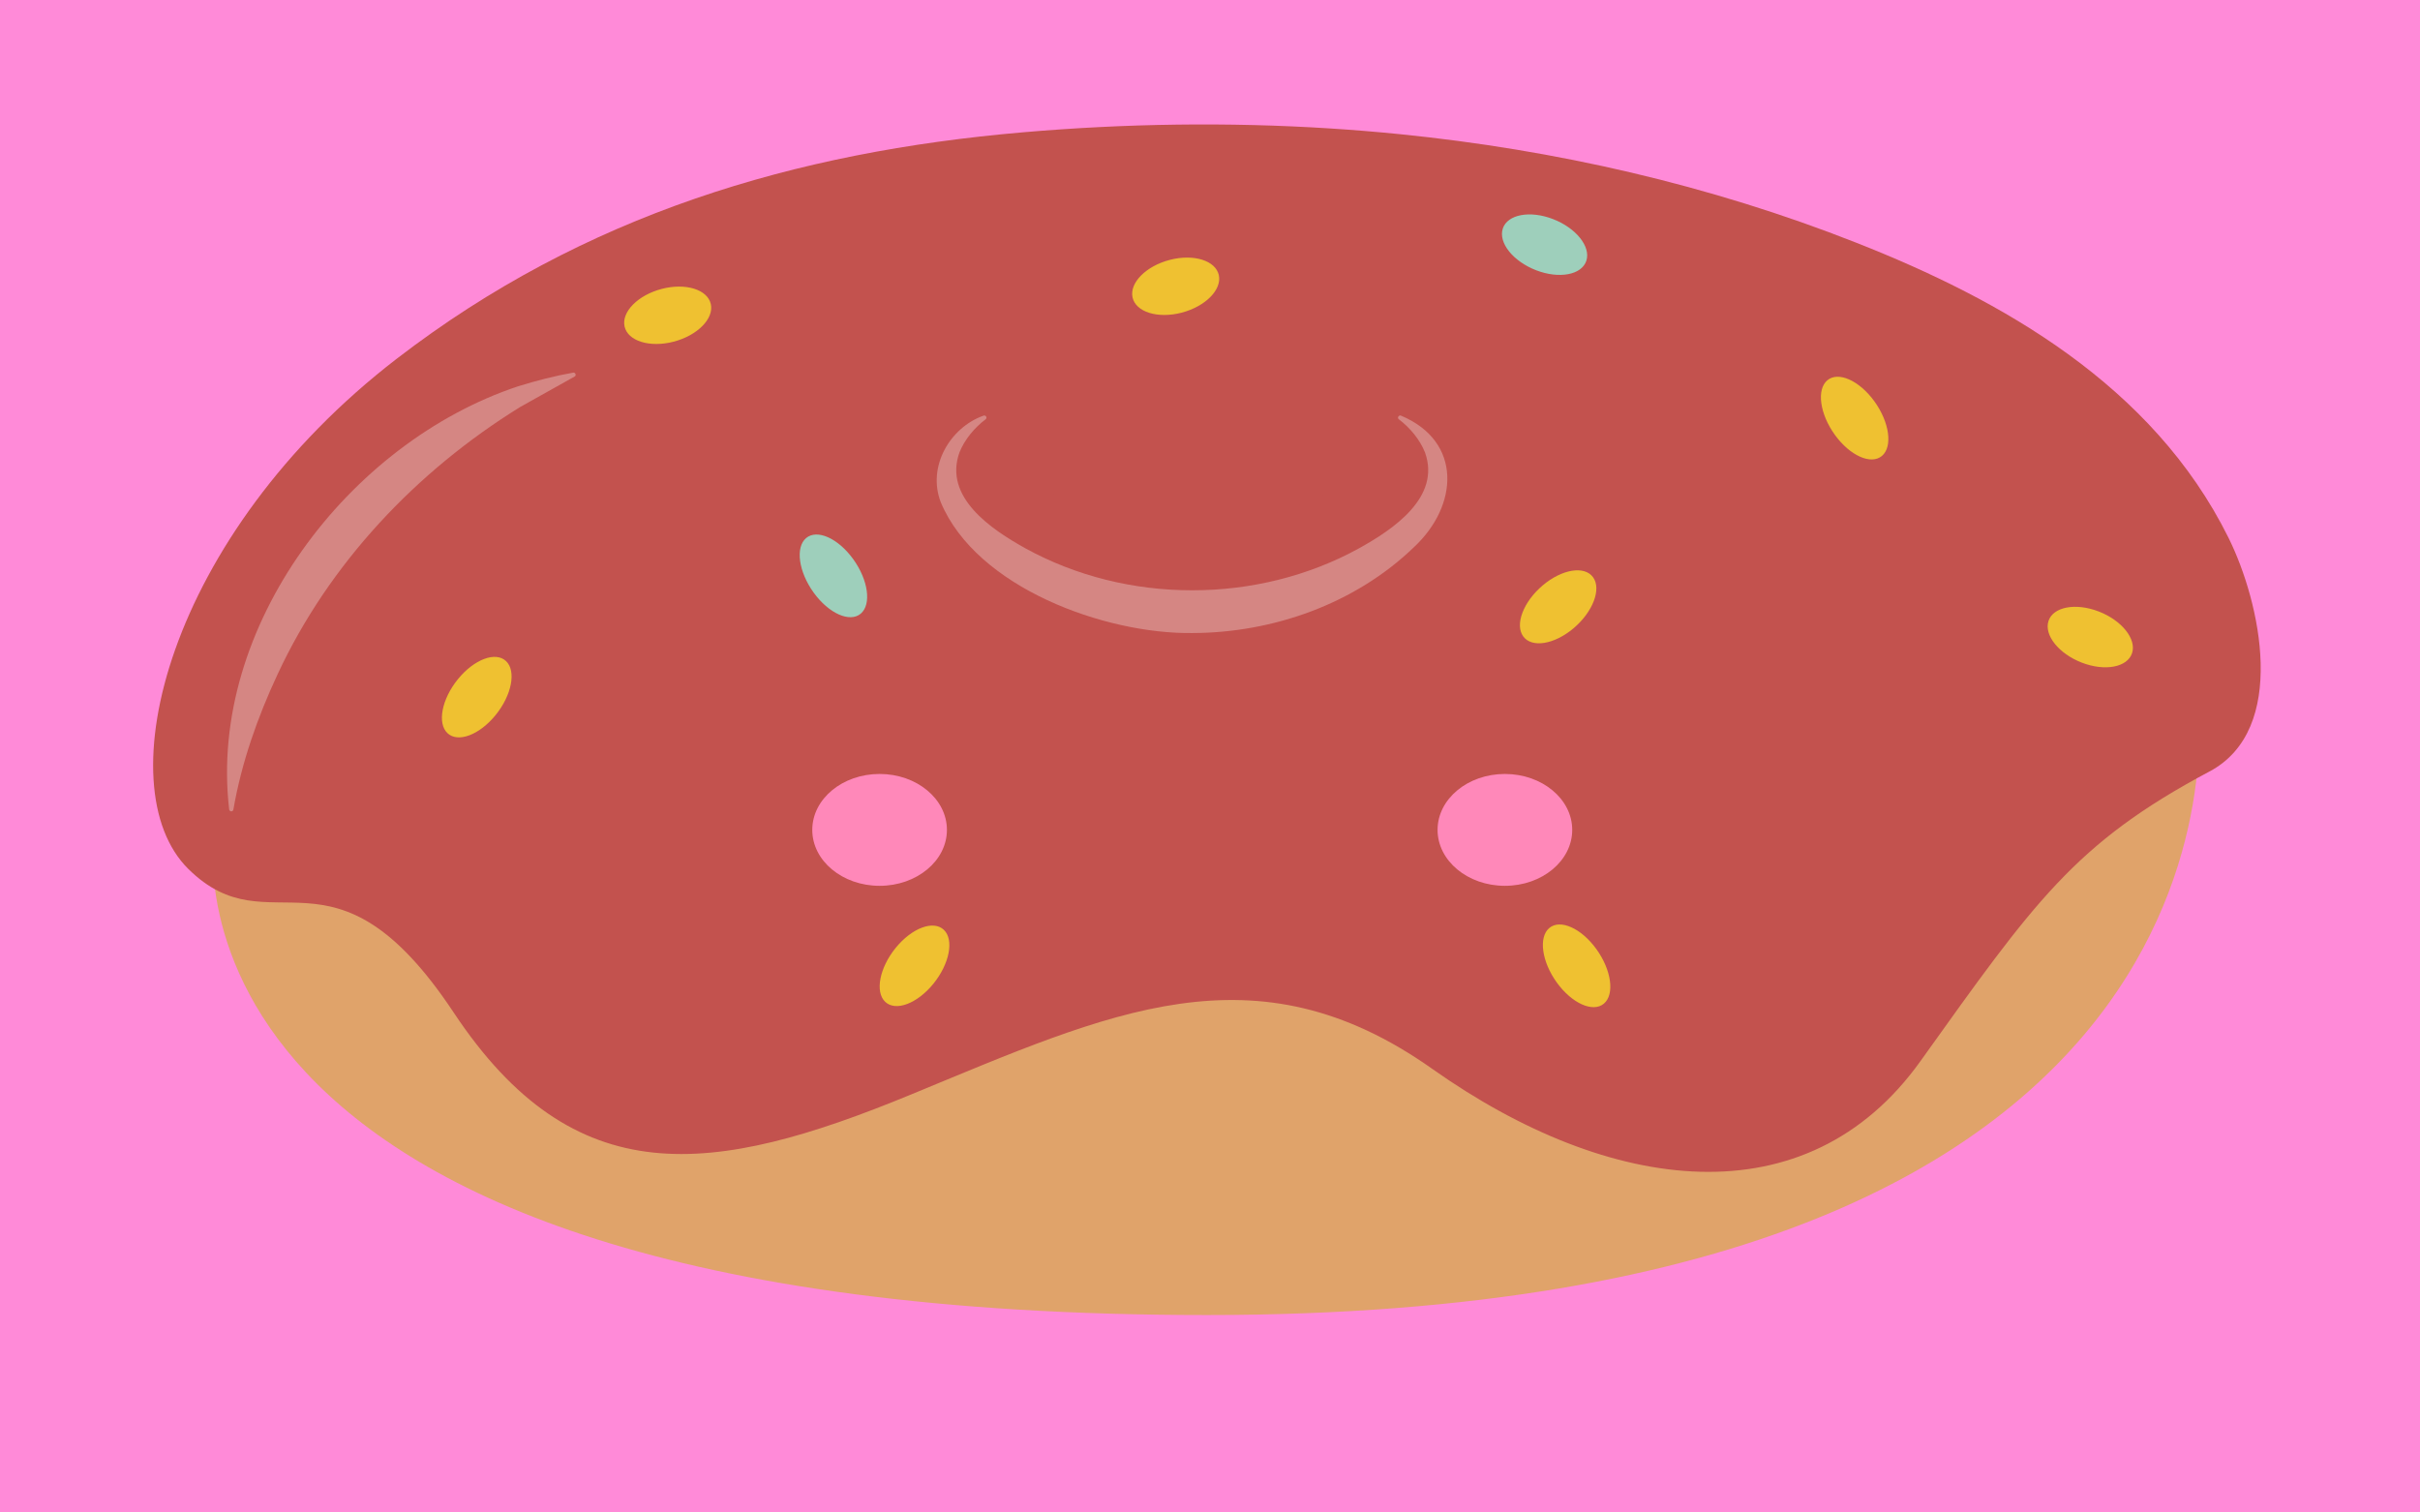 <?xml version='1.0' encoding='UTF-8'?>
<svg xmlns="http://www.w3.org/2000/svg" xmlns:xlink="http://www.w3.org/1999/xlink" xmlns:svg="http://www.w3.org/2000/svg" xmlns:serif="http://www.serif.com/" height="100%" style="fill-rule:evenodd;clip-rule:evenodd;" version="1.1" viewBox="1000.0 512.5 120.0 75.0" width="100%">
    <g>
        <svg:rect x="1000" y="512.5" width="120" height="75" style="fill:rgb(255,138,216);" />
        <svg:g transform="matrix(0.482,0,0,0.482,883.641,418.247)">
            <svg:path d="M263.46,280.981C263.46,280.981 254.632,330.834 365.573,330.834C476.514,330.834 467.495,267.265 467.495,267.265L263.46,280.981Z" style="fill:rgb(224,163,106);fill-rule:nonzero;stroke-linecap:round;stroke-linejoin:round;stroke-miterlimit:10;" />
            <svg:path d="M385.381,209.345C383.016,209.108 380.648,208.914 378.278,208.762C367.747,208.089 357.173,208.25 346.658,209.156C323.237,211.172 301.519,217.601 282.23,232.447C258.584,250.647 252.246,276.497 260.778,284.937C269.31,293.378 275.648,280.98 288.08,299.708C300.512,318.436 314.651,316.589 335.128,308.149C355.605,299.708 370.475,292.586 388.758,305.511C407.041,318.436 427.274,321.073 438.975,304.72C450.676,288.366 454.82,282.299 468.715,274.914C476.851,270.589 473.962,257.504 470.667,250.863C462.863,235.135 447.29,226.391 432.384,220.518C417.26,214.559 401.398,210.953 385.381,209.345Z" style="fill:rgb(195,82,78);fill-rule:nonzero;stroke-linecap:round;stroke-linejoin:round;stroke-miterlimit:10;" />
            <svg:path d="M292.395,269.111C290.731,271.158 288.513,271.991 287.442,270.971C286.371,269.951 286.852,267.466 288.517,265.419C290.182,263.372 292.399,262.539 293.47,263.559C294.54,264.578 294.059,267.064 292.395,269.111Z" style="fill:rgb(239,193,49);fill-rule:nonzero;" />
            <svg:path d="M337.431,296.754C335.767,298.801 333.549,299.634 332.478,298.614C331.407,297.594 331.888,295.109 333.553,293.062C335.218,291.015 337.435,290.182 338.506,291.202C339.577,292.221 339.096,294.707 337.431,296.754Z" style="fill:rgb(239,193,49);fill-rule:nonzero;" />
            <svg:path d="M310.701,230.699C308.251,231.334 305.995,230.633 305.662,229.132C305.33,227.631 307.046,225.899 309.497,225.264C311.947,224.629 314.203,225.33 314.536,226.831C314.869,228.332 313.152,230.064 310.701,230.699Z" style="fill:rgb(239,193,49);fill-rule:nonzero;" />
            <svg:path d="M362.962,227.715C360.512,228.35 358.256,227.649 357.923,226.148C357.59,224.647 359.307,222.915 361.758,222.28C364.208,221.645 366.464,222.346 366.797,223.847C367.129,225.348 365.412,227.08 362.962,227.715Z" style="fill:rgb(239,193,49);fill-rule:nonzero;" />
            <svg:path d="M399.442,223.349C397.069,222.433 395.533,220.512 396.012,219.058C396.491,217.604 398.804,217.168 401.177,218.084C403.55,219 405.086,220.921 404.607,222.375C404.127,223.829 401.815,224.265 399.442,223.349Z" style="fill:rgb(158,207,187);fill-rule:nonzero;" />
            <svg:path d="M455.583,263.718C453.21,262.802 451.674,260.881 452.153,259.427C452.632,257.973 454.945,257.537 457.318,258.453C459.691,259.369 461.227,261.29 460.748,262.743C460.268,264.197 457.956,264.634 455.583,263.718Z" style="fill:rgb(239,193,49);fill-rule:nonzero;" />
            <svg:path d="M329.184,253.068C330.736,255.216 331.083,257.728 329.96,258.678C328.836,259.629 326.667,258.658 325.115,256.511C323.563,254.363 323.216,251.851 324.339,250.901C325.463,249.95 327.632,250.92 329.184,253.068Z" style="fill:rgb(158,207,187);fill-rule:nonzero;" />
            <svg:path d="M403.297,260.175C401.312,261.854 398.991,262.23 398.112,261.014C397.233,259.798 398.13,257.451 400.115,255.772C402.1,254.092 404.421,253.717 405.3,254.933C406.179,256.149 405.282,258.496 403.297,260.175Z" style="fill:rgb(239,193,49);fill-rule:nonzero;" />
            <svg:path d="M405.639,293.186C407.191,295.334 407.538,297.846 406.415,298.796C405.291,299.747 403.122,298.776 401.57,296.629C400.018,294.481 399.671,291.969 400.794,291.019C401.918,290.068 404.087,291.039 405.639,293.186Z" style="fill:rgb(239,193,49);fill-rule:nonzero;" />
            <svg:path d="M434.243,236.838C435.795,238.986 436.142,241.498 435.019,242.448C433.895,243.399 431.726,242.428 430.174,240.281C428.622,238.133 428.275,235.621 429.398,234.671C430.521,233.72 432.69,234.69 434.243,236.838Z" style="fill:rgb(239,193,49);fill-rule:nonzero;" />
            <svg:g>
                <svg:path d="M341.55,275.356C341.55,272.281 342.631,269.789 344.859,269.789C347.087,269.789 348.168,272.281 348.168,275.356" style="fill:none;fill-rule:nonzero;stroke-linecap:round;stroke-linejoin:round;stroke-miterlimit:10;" />
                <svg:path d="M379.958,275.356C379.958,272.281 381.039,269.789 383.267,269.789C385.495,269.789 386.576,272.281 386.576,275.356" style="fill:none;fill-rule:nonzero;stroke-linecap:round;stroke-linejoin:round;stroke-miterlimit:10;" />
                <svg:path d="M357.746,280.894C359.91,286.85 369.051,286.85 371.215,280.894" style="fill:none;fill-rule:nonzero;stroke-linecap:round;stroke-linejoin:round;stroke-miterlimit:10;" />
                <svg:ellipse cx="331.899" cy="280.923" rx="6.926" ry="5.754" style="fill:rgb(255,136,185);" />
                <svg:ellipse cx="396.228" cy="280.923" rx="6.926" ry="5.754" style="fill:rgb(255,136,185);" />
            </svg:g>
            <svg:path d="M348.169,245.335C348.169,245.335 360.424,255.56 379.958,245.335" style="fill:rgb(195,82,78);fill-rule:nonzero;stroke-linecap:round;stroke-linejoin:round;stroke-miterlimit:10;" />
            <svg:g opacity="0.3">
                <svg:path d="M385.569,238.319C391.842,240.963 391.477,247.558 386.871,251.839C380.861,257.641 372.405,260.654 364.063,260.672C355.064,260.782 341.881,256.007 338.198,247.229C336.765,243.547 339.156,239.535 342.557,238.319C342.677,238.257 342.822,238.298 342.875,238.426C342.913,238.52 342.882,238.624 342.805,238.682C341.65,239.563 340.662,240.743 340.12,242.078C338.447,246.703 343.401,250.01 346.89,251.95C352.12,254.834 358.1,256.28 364.062,256.273C370.023,256.278 376.004,254.833 381.233,251.949C384.725,250.012 389.676,246.701 388.003,242.078C387.461,240.743 386.473,239.562 385.319,238.682C385.09,238.525 385.349,238.178 385.569,238.319Z" style="fill:white;fill-rule:nonzero;" />
            </svg:g>
            <svg:g opacity="0.3">
                <svg:path d="M264.981,278.788C262.808,260.029 277.274,241.082 294.711,235.285C296.57,234.713 298.464,234.217 300.379,233.882C300.607,233.841 300.735,234.174 300.521,234.286C299.005,235.145 296.376,236.59 294.898,237.432C284.242,244.031 275.278,253.499 269.964,264.92C267.895,269.347 266.25,274.025 265.418,278.837C265.397,278.956 265.285,279.035 265.166,279.015C265.054,278.991 264.984,278.899 264.981,278.788Z" style="fill:white;fill-rule:nonzero;" />
            </svg:g>
            <svg:path d="M352.072,247.607C352.072,247.607 357.742,241.861 370.221,244.189" style="fill:none;fill-rule:nonzero;stroke-linecap:round;stroke-linejoin:round;stroke-miterlimit:10;" />
            <svg:path d="M282.812,276.526C282.812,276.526 285.969,300.326 302.904,292.565" style="fill:none;fill-rule:nonzero;stroke-linecap:round;stroke-linejoin:round;stroke-miterlimit:10;" />
            <svg:path d="M423.393,286.677C423.393,286.677 449.701,299.786 448.408,269.789" style="fill:none;fill-rule:nonzero;stroke-linecap:round;stroke-linejoin:round;stroke-miterlimit:10;" />
            <svg:path d="M350.878,236.18C350.878,236.18 362.128,229.466 377.249,234.64" style="fill:none;fill-rule:nonzero;stroke-linecap:round;stroke-linejoin:round;stroke-miterlimit:10;" />
            <svg:path d="M361.146,323.607C361.146,323.607 370.718,325.418 380.331,323.607" style="fill:none;fill-rule:nonzero;stroke-linecap:round;stroke-linejoin:round;stroke-miterlimit:10;" />
        </svg:g>
    </g>
</svg>